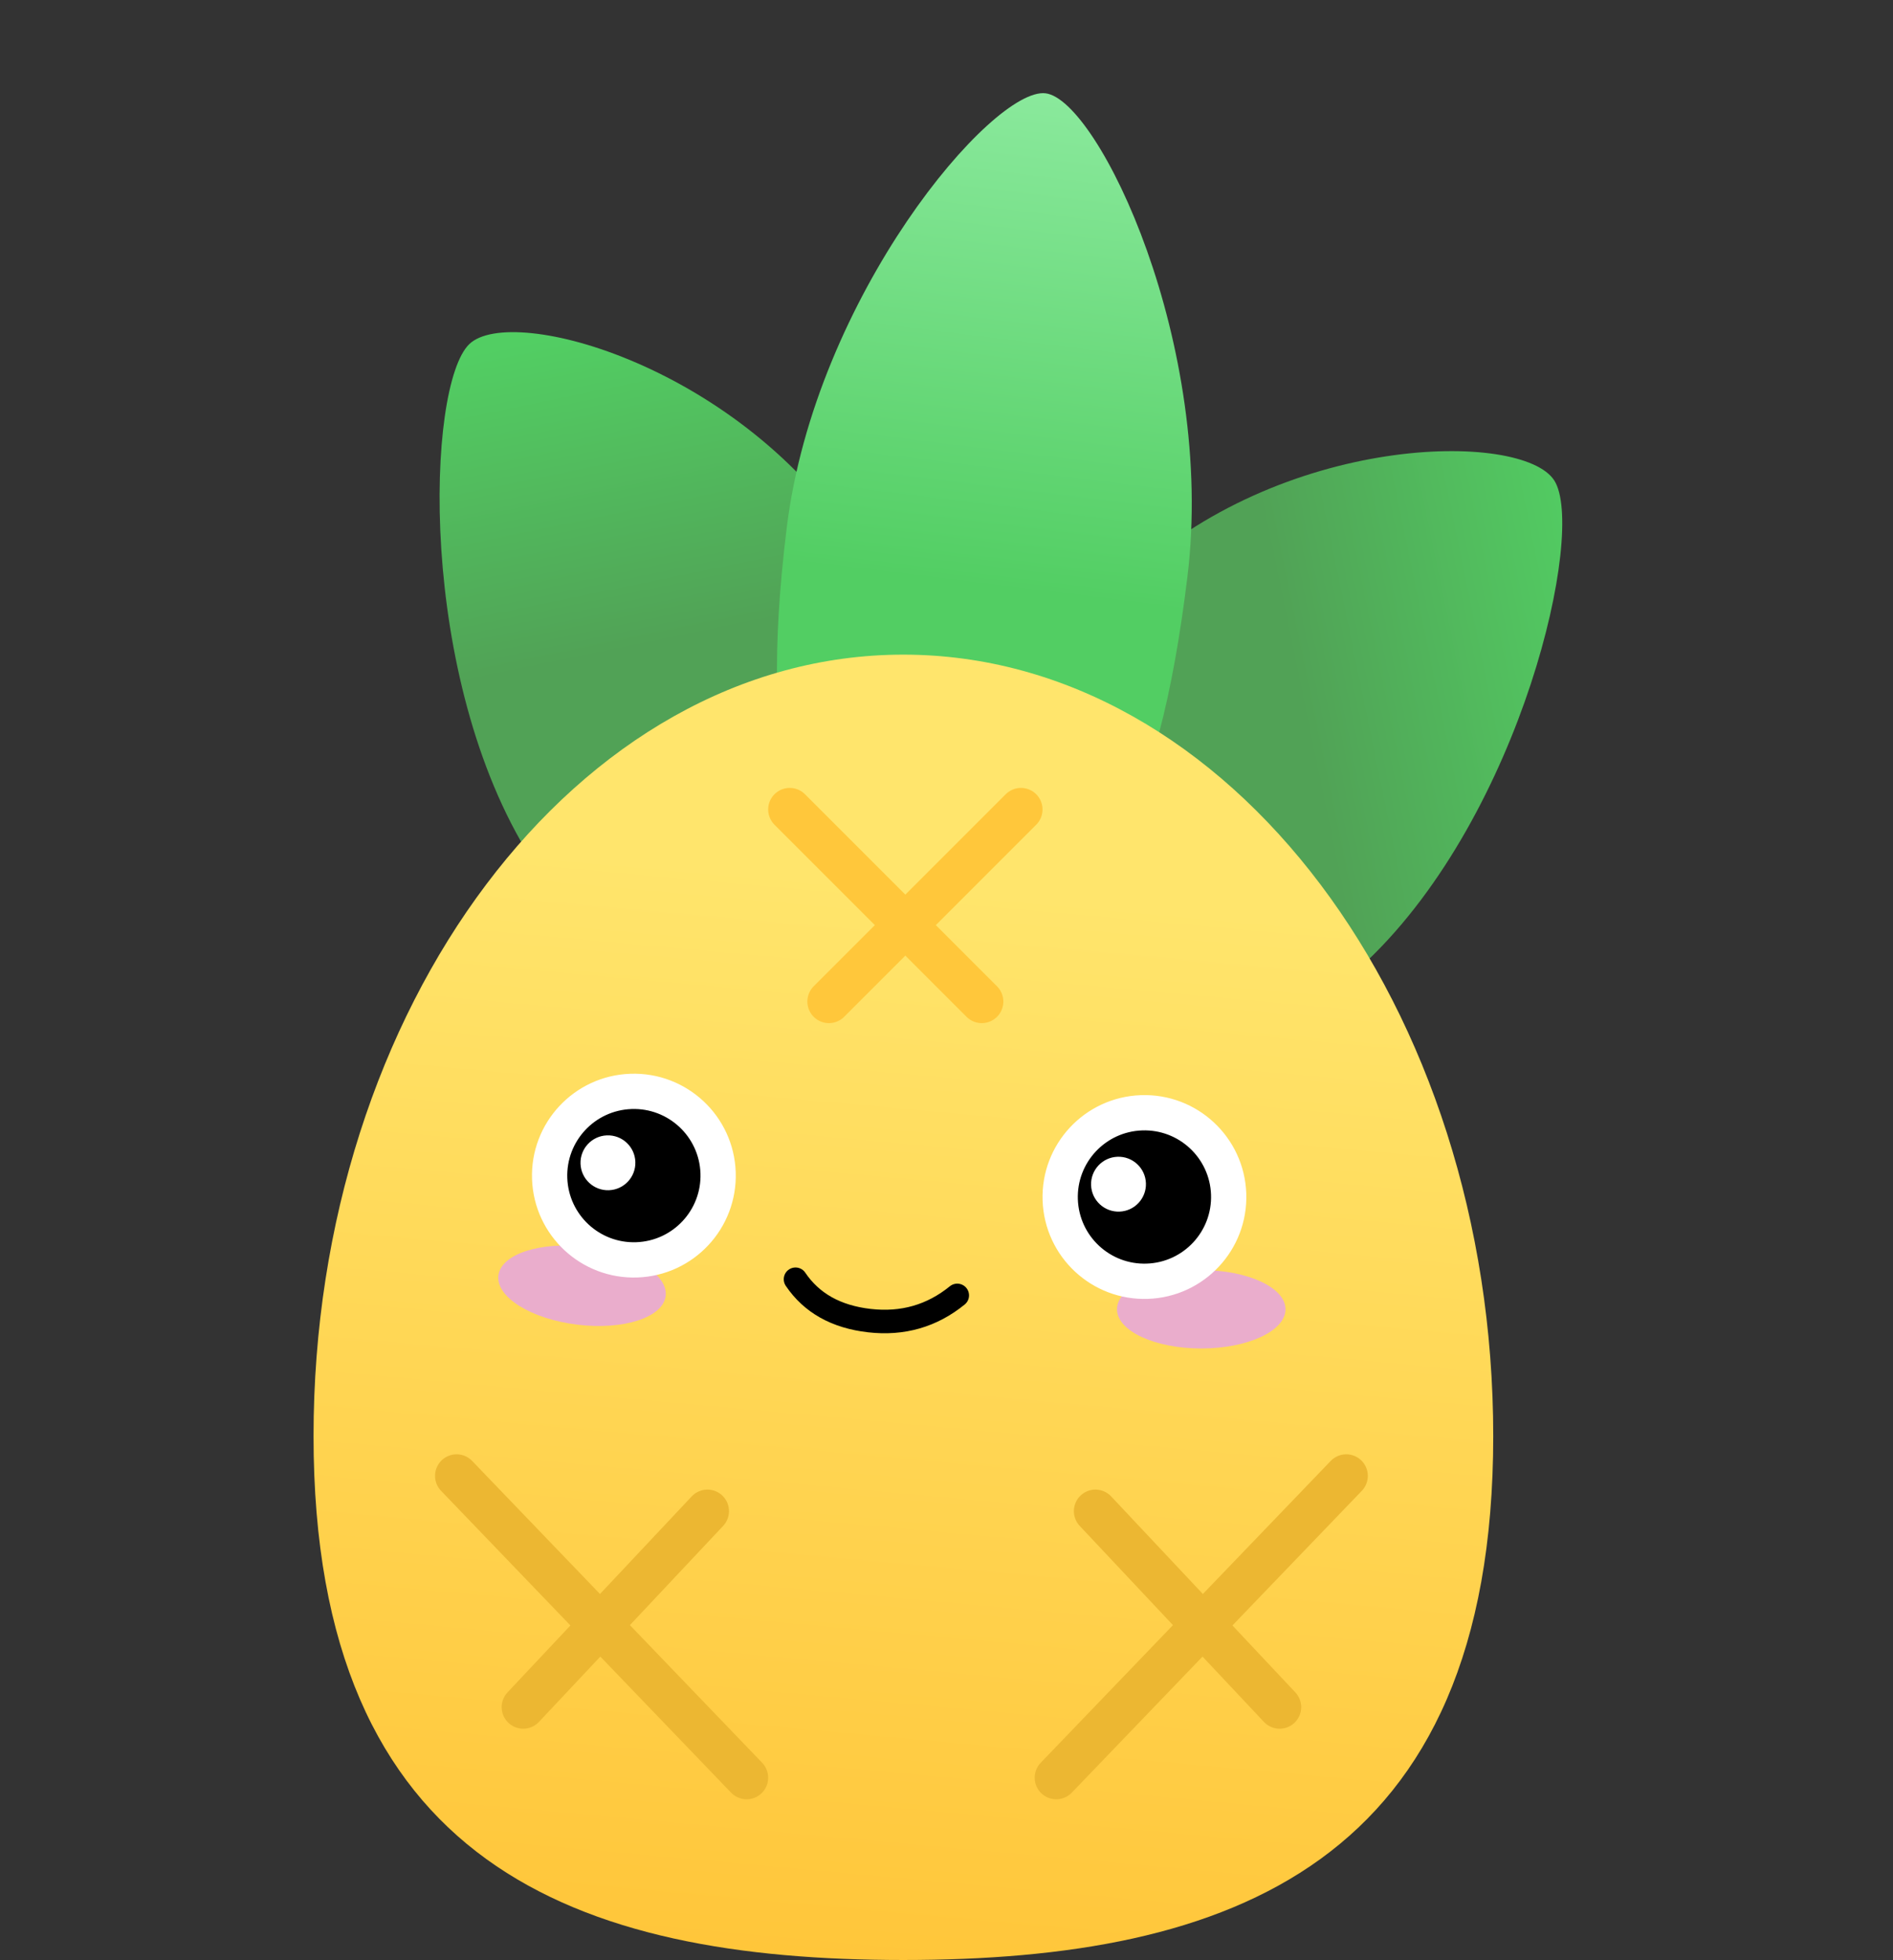<svg viewBox="0 0 483 500" fill="none" xmlns="http://www.w3.org/2000/svg">
<rect x="0" y="0" width="483" height="500" fill="#333333" stroke="none"/>
<path fill-rule="evenodd" clip-rule="evenodd" d="M225.607 254.646C257.879 223.898 248.032 185.868 218.803 139.786C189.574 93.704 130.737 77.309 119.761 87.767C108.784 98.225 106.351 172.996 135.58 219.078C164.809 265.16 193.334 285.394 225.607 254.646Z" fill="url(#paint0_linear_16_59)"/>
<path fill-rule="evenodd" clip-rule="evenodd" d="M253.511 258.902C277.387 296.544 309.306 282.78 348.814 245.138C388.323 207.496 404.705 135.389 396.585 122.587C388.464 109.784 326.754 110.426 287.246 148.068C247.737 185.71 229.636 221.259 253.511 258.902Z" fill="url(#paint1_linear_16_59)"/>
<path fill-rule="evenodd" clip-rule="evenodd" d="M240.457 238.193C280.102 243.061 295.692 206.436 302.961 147.234C310.23 88.031 280.265 25.459 266.781 23.803C253.298 22.147 207.998 75.479 200.729 134.681C193.46 193.883 200.813 233.325 240.457 238.193Z" fill="url(#paint2_linear_16_59)"/>
<path fill-rule="evenodd" clip-rule="evenodd" d="M230.473 500C313.592 500 381 475.855 381 366.355C381 256.855 313.592 167 230.473 167C147.355 167 80 256.855 80 366.355C80 475.855 147.355 500 230.473 500Z" fill="url(#paint3_linear_16_59)"/>
<path d="M306.5 344C318.374 344 328 339.523 328 334C328 328.477 318.374 324 306.5 324C294.626 324 285 328.477 285 334C285 339.523 294.626 344 306.5 344Z" fill="#EAADCC"/>
<path d="M147.281 337.925C159.067 339.373 169.167 336.102 169.84 330.62C170.513 325.139 161.504 319.522 149.719 318.075C137.933 316.627 127.833 319.898 127.16 325.38C126.487 330.861 135.496 336.478 147.281 337.925Z" fill="#EAADCC"/>
<path d="M244.247 330.459C237.777 335.718 230.303 337.863 221.825 336.894C213.348 335.925 207.065 332.407 202.975 326.338" stroke="black" stroke-width="6" stroke-linecap="round" stroke-linejoin="round"/>
<path fill-rule="evenodd" clip-rule="evenodd" d="M160.982 278.418C166.916 278.211 172.372 280.428 176.397 284.18C180.421 287.933 183.014 293.22 183.221 299.154C183.428 305.088 181.211 310.544 177.458 314.568C173.705 318.592 168.417 321.185 162.483 321.392C156.55 321.599 151.094 319.382 147.07 315.629C143.047 311.876 140.454 306.589 140.247 300.655C140.04 294.721 142.257 289.265 146.009 285.242C149.762 281.218 155.049 278.625 160.982 278.418V278.418Z" fill="black"/>
<path fill-rule="evenodd" clip-rule="evenodd" d="M162.111 296.389C161.977 292.526 158.734 289.503 154.872 289.638C151.008 289.773 147.985 293.015 148.12 296.878C148.255 300.741 151.497 303.764 155.361 303.629C159.222 303.493 162.246 300.253 162.111 296.389Z" fill="white"/>
<path fill-rule="evenodd" clip-rule="evenodd" d="M291.253 283.875C297.187 283.668 302.643 285.885 306.667 289.637C310.691 293.39 313.283 298.677 313.491 304.611C313.698 310.545 311.481 316.001 307.728 320.025C303.976 324.049 298.688 326.641 292.754 326.849C286.821 327.056 281.365 324.838 277.341 321.086C273.317 317.333 270.724 312.046 270.517 306.112C270.31 300.178 272.527 294.723 276.28 290.699C280.032 286.675 285.32 284.082 291.253 283.875V283.875Z" fill="black"/>
<path d="M180.223 299.259C180.579 309.471 172.59 318.037 162.378 318.394C152.168 318.75 143.602 310.762 143.245 300.55C142.889 290.339 150.876 281.773 161.087 281.416C171.299 281.059 179.866 289.047 180.223 299.259ZM186.219 299.049C185.747 285.526 174.401 274.947 160.878 275.42C147.355 275.892 136.777 287.236 137.249 300.759C137.721 314.283 149.065 324.862 162.588 324.39C176.112 323.918 186.691 312.573 186.219 299.049Z" fill="white" stroke="white" stroke-width="3"/>
<path d="M310.492 304.716C310.849 314.928 302.861 323.494 292.649 323.85C282.439 324.207 273.872 316.219 273.515 306.007C273.158 295.796 281.147 287.23 291.358 286.873C301.57 286.516 310.136 294.504 310.492 304.716ZM316.489 304.506C316.017 290.983 304.672 280.404 291.149 280.877C277.626 281.349 267.046 292.693 267.519 306.216C267.991 319.74 279.336 330.319 292.859 329.847C306.383 329.375 316.961 318.03 316.489 304.506Z" fill="white" stroke="white" stroke-width="3"/>
<path fill-rule="evenodd" clip-rule="evenodd" d="M292.381 301.846C292.246 297.983 289.004 294.96 285.141 295.095C281.278 295.23 278.255 298.472 278.39 302.335C278.525 306.198 281.767 309.221 285.63 309.086C289.493 308.952 292.516 305.71 292.381 301.846Z" fill="white"/>
<path d="M116.5 376.5L190.5 453.5" stroke="#ECB732" stroke-width="11" stroke-linecap="round"/>
<path d="M180.5 385.5L133.5 435.5" stroke="#ECB732" stroke-width="11" stroke-linecap="round"/>
<path d="M343.5 376.5L269.5 453.5" stroke="#ECB732" stroke-width="11" stroke-linecap="round"/>
<path d="M279.5 385.5L326.5 435.5" stroke="#ECB732" stroke-width="11" stroke-linecap="round"/>
<path d="M260.5 206.5L211.5 255.5" stroke="#FFC73B" stroke-width="11" stroke-linecap="round"/>
<path d="M250.5 255.5L201.5 206.5" stroke="#FFC73B" stroke-width="11" stroke-linecap="round"/>
<defs>
<linearGradient id="paint0_linear_16_59" x1="115.52" y1="91.039" x2="132.101" y2="171.505" gradientUnits="userSpaceOnUse">
<stop stop-color="#52CE63"/>
<stop offset="1" stop-color="#51A256"/>
</linearGradient>
<linearGradient id="paint1_linear_16_59" x1="406.844" y1="135.664" x2="326.369" y2="152.226" gradientUnits="userSpaceOnUse">
<stop stop-color="#52CE63"/>
<stop offset="1" stop-color="#51A256"/>
</linearGradient>
<linearGradient id="paint2_linear_16_59" x1="266.238" y1="23.736" x2="250.757" y2="149.822" gradientUnits="userSpaceOnUse">
<stop stop-color="#8AE99C"/>
<stop offset="1" stop-color="#52CE63"/>
</linearGradient>
<linearGradient id="paint3_linear_16_59" x1="234.647" y1="225.184" x2="209.659" y2="499.586" gradientUnits="userSpaceOnUse">
<stop stop-color="#FFE56C"/>
<stop offset="1" stop-color="#FFC63A"/>
</linearGradient>
</defs>
</svg>
